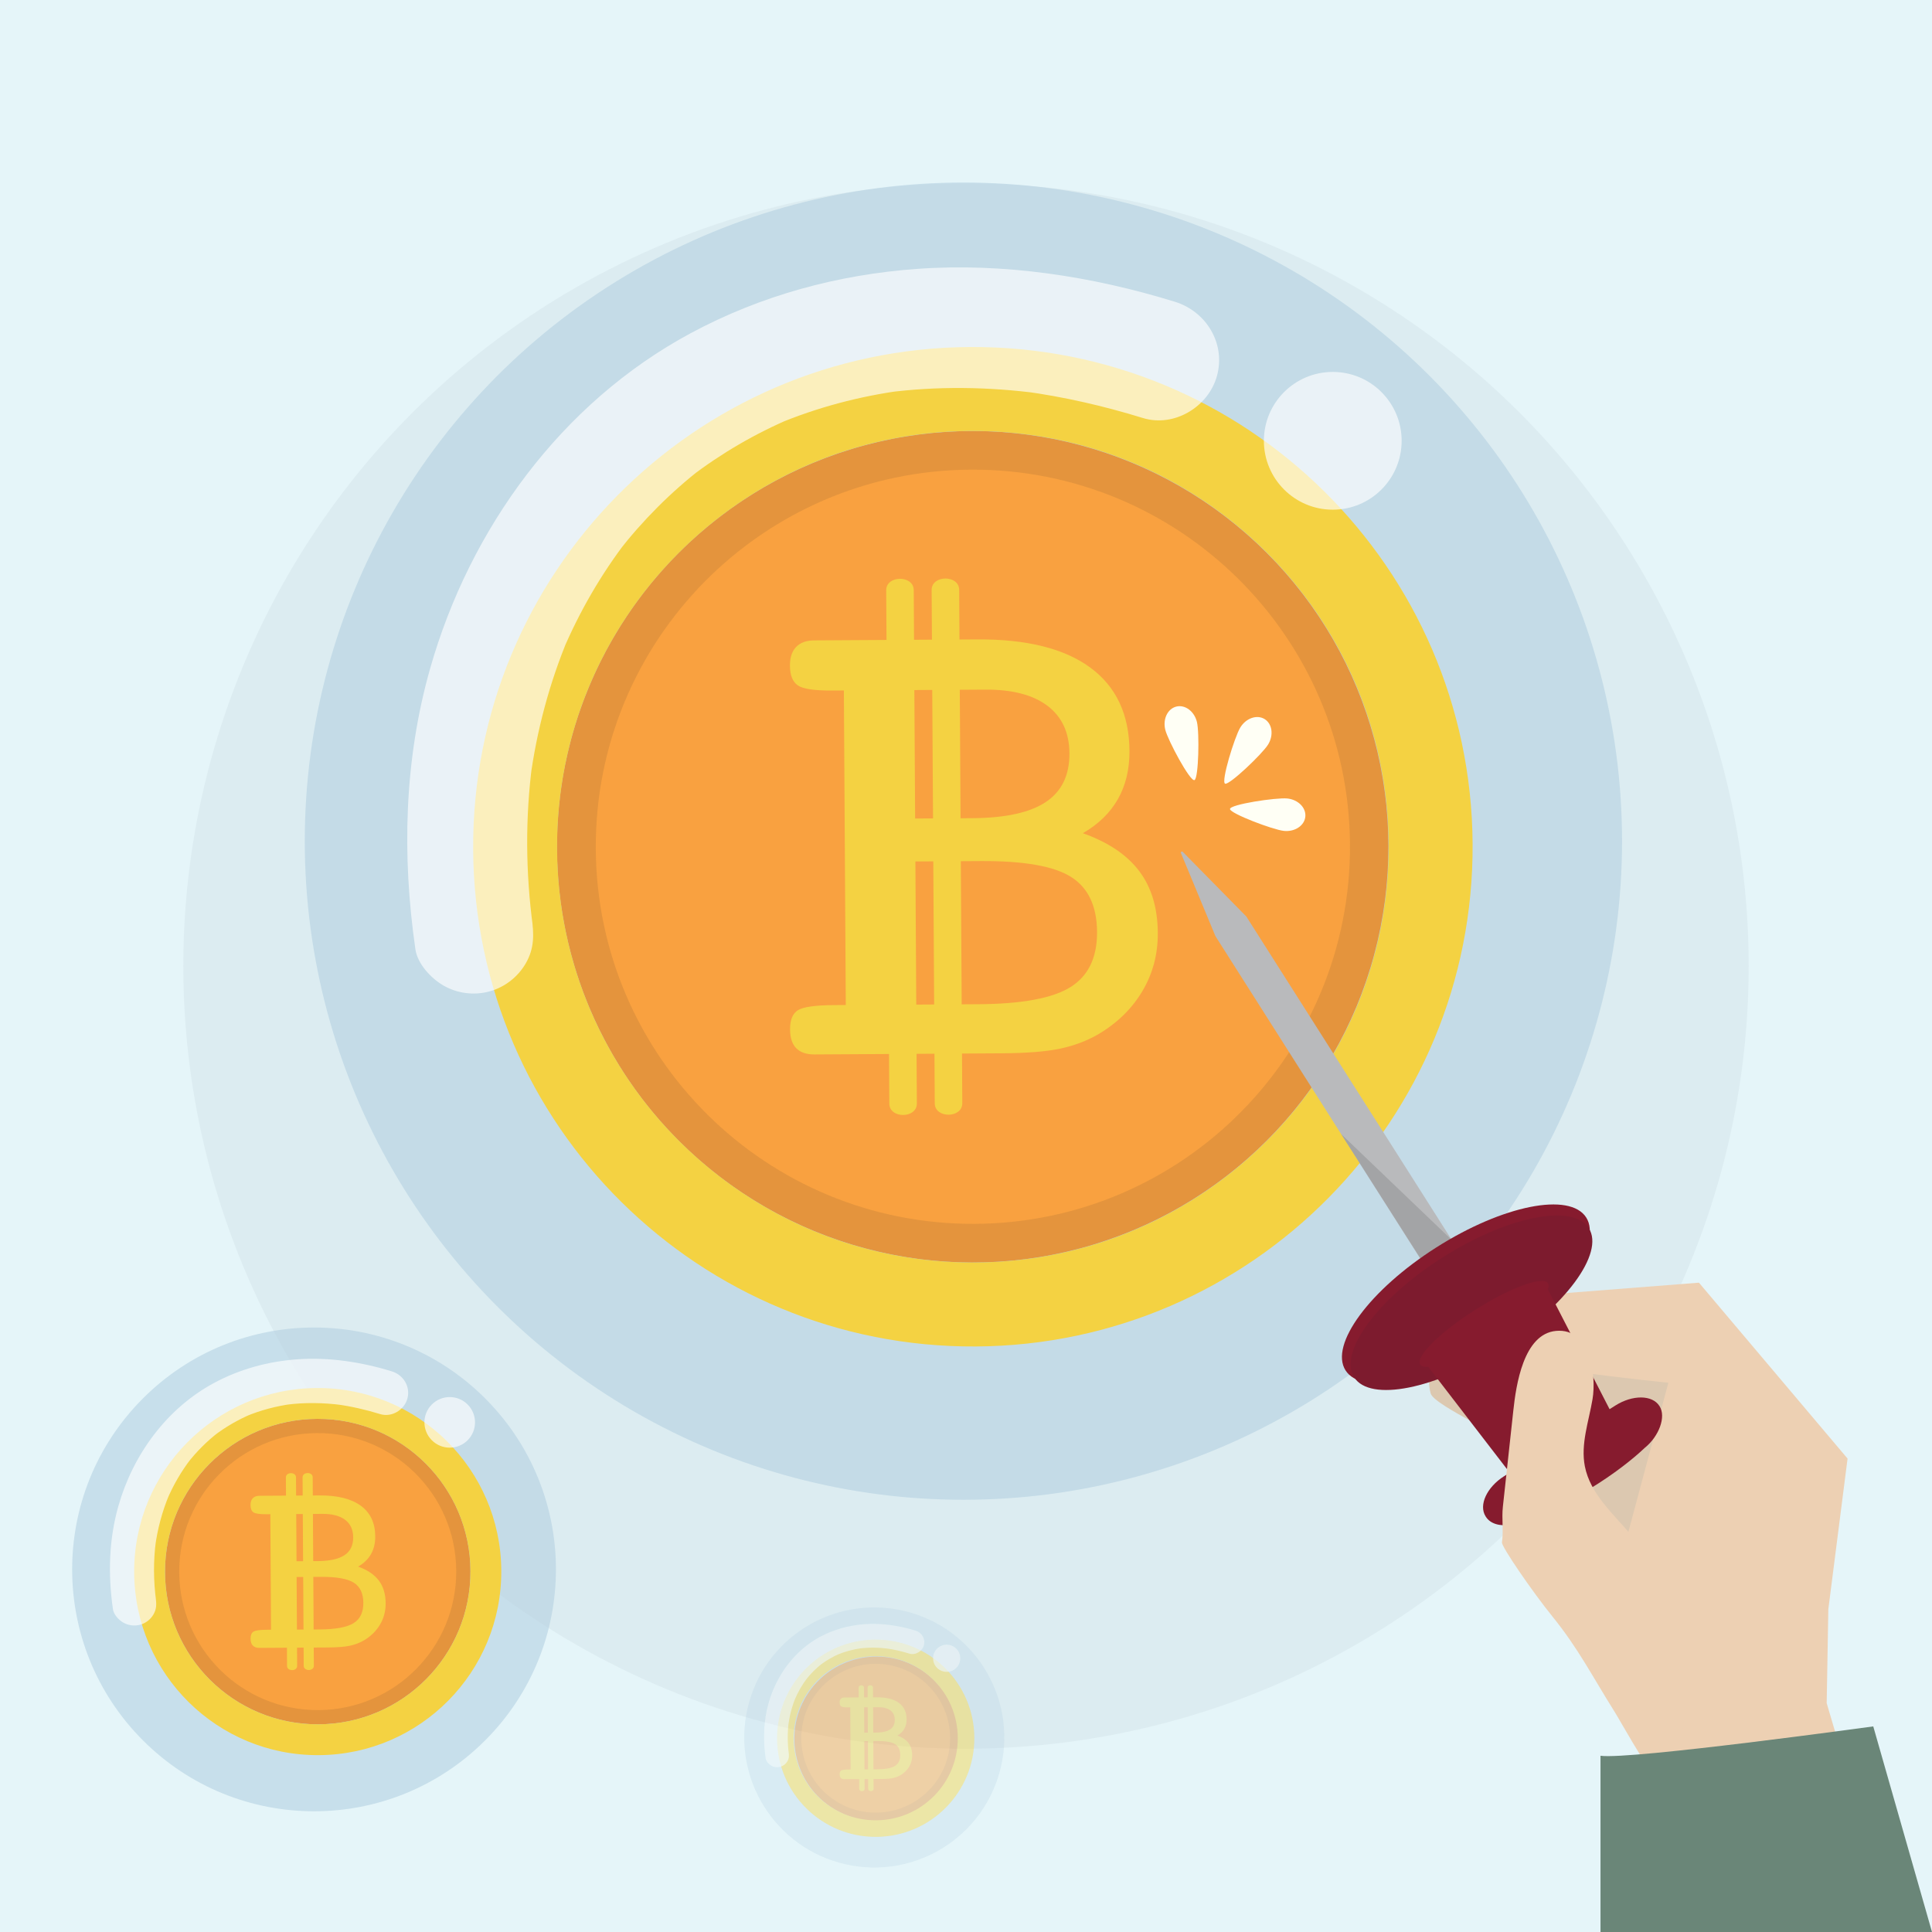 <?xml version="1.0" encoding="utf-8"?>
<!-- Generator: Adobe Illustrator 27.5.0, SVG Export Plug-In . SVG Version: 6.00 Build 0)  -->
<svg version="1.1" xmlns="http://www.w3.org/2000/svg" xmlns:xlink="http://www.w3.org/1999/xlink" x="0px" y="0px"
	 viewBox="0 0 1122 1121.997" style="enable-background:new 0 0 1122 1121.997;" xml:space="preserve">
<g id="background">
	<g>
		<rect x="0" style="fill:#E5F5F9;" width="1122" height="1122"/>
		<circle style="opacity:0.05;fill:#2E4661;" cx="561" cy="561" r="454.545"/>
	</g>
</g>
<g id="object">
	<circle style="opacity:0.59;fill:#B3D1E2;" cx="559.497" cy="488.496" r="382.501"/>
	<g>
		<g>
			
				<ellipse transform="matrix(0.707 -0.707 0.707 0.707 -182.233 543.541)" style="fill:#F9A140;" cx="564.996" cy="491.745" rx="241.47" ry="241.47"/>
			<path style="opacity:0.1;fill:#272525;" d="M563.398,228.532C418.03,229.415,300.9,347.975,301.783,493.343
				c0.883,145.369,119.443,262.498,264.811,261.615c145.368-0.883,262.497-119.443,261.615-264.811
				C827.326,344.778,708.766,227.649,563.398,228.532z M566.326,710.746c-120.951,0.734-219.597-96.72-220.331-217.671
				c-0.734-120.951,96.72-219.596,217.671-220.331c120.951-0.734,219.597,96.72,220.331,217.671
				C784.732,611.366,687.277,710.011,566.326,710.746z"/>
			<path style="fill:#F4D242;" d="M563.234,201.532c-160.28,0.973-289.424,131.695-288.45,291.975
				c0.973,160.28,131.695,289.423,291.975,288.45c160.28-0.973,289.424-131.695,288.45-291.975
				C854.235,329.703,723.514,200.559,563.234,201.532z M566.462,733.21c-133.358,0.81-242.122-106.641-242.932-239.999
				c-0.81-133.358,106.642-242.122,239.999-242.932c133.358-0.81,242.122,106.642,242.932,239.999
				C807.271,623.636,699.82,732.401,566.462,733.21z"/>
		</g>
		<path style="fill:#F4D242;" d="M661.523,505.791c-7.15-9.418-18.045-16.72-32.672-21.905c9.024-5.189,15.81-11.786,20.359-19.791
			c4.544-8,6.789-17.34,6.724-28.019c-0.129-21.218-7.73-37.361-22.803-48.418c-15.069-11.061-36.93-16.505-65.584-16.332
			l-10.336,0.063c-0.058-9.612-0.117-19.225-0.175-28.837c-0.054-8.837-16.044-8.74-15.99,0.097
			c0.058,9.613,0.117,19.225,0.175,28.837l-10.394,0.063c-0.058-9.612-0.117-19.225-0.175-28.837
			c-0.053-8.837-16.044-8.74-15.99,0.097c0.058,9.612,0.117,19.225,0.175,28.837l-41.971,0.255
			c-4.597,0.028-8.104,1.304-10.521,3.818c-2.417,2.514-3.613,6.136-3.584,10.868c0.034,5.545,1.546,9.353,4.531,11.428
			c2.986,2.079,9.683,3.082,20.092,3.018l6.691-0.04l1.109,182.673l-6.691,0.041c-11.221,0.068-18.311,1.09-21.273,3.066
			c-2.961,1.981-4.423,5.676-4.39,11.081c0.03,4.863,1.234,8.506,3.613,10.924c2.379,2.417,5.933,3.614,10.665,3.585l43.189-0.262
			c0.058,9.612,0.117,19.225,0.175,28.837c0.054,8.837,16.044,8.74,15.99-0.097c-0.058-9.612-0.117-19.225-0.175-28.837
			l10.394-0.064c0.058,9.612,0.117,19.225,0.175,28.838c0.054,8.837,16.044,8.74,15.99-0.097
			c-0.058-9.612-0.117-19.225-0.175-28.837l5.265-0.032l17.438-0.106c14.866-0.09,26.352-1.004,34.449-2.745
			c8.102-1.737,15.448-4.52,22.048-8.346c11.046-6.555,19.577-14.918,25.597-25.092c6.025-10.175,8.997-21.409,8.923-33.712
			C672.302,527.215,668.678,515.209,661.523,505.791z M572.181,400.494c15.678-0.095,27.726,3.044,36.147,9.413
			c8.417,6.37,12.665,15.57,12.738,27.599c0.077,12.705-4.495,22.126-13.716,28.264c-9.221,6.138-23.433,9.265-42.621,9.382
			l-6.89,0.042c-0.151-24.87-0.302-49.74-0.453-74.609L572.181,400.494z M541.397,400.681c0.151,24.87,0.302,49.74,0.453,74.609
			l-10.393,0.064c-0.151-24.87-0.302-49.74-0.453-74.61L541.397,400.681z M532.112,583.418c-0.168-27.708-0.336-55.416-0.505-83.123
			l10.394-0.063c0.168,27.707,0.336,55.415,0.505,83.123L532.112,583.418z M621.688,573.241c-10.37,6.488-28.257,9.805-53.667,9.959
			l-9.524,0.058c-0.168-27.707-0.336-55.415-0.505-83.123l11.55-0.07c25.004-0.152,42.497,2.918,52.47,9.21
			c9.973,6.292,15.005,16.937,15.096,31.942C637.199,556.088,632.057,566.762,621.688,573.241z"/>
	</g>
	<g style="opacity:0.65;">
		<circle style="fill:#FFFFFF;" cx="773.996" cy="255.997" r="40"/>
		<g>
			<path style="fill:#FFFFFF;" d="M308.746,532.692c-0.185-1.282-0.366-2.564-0.542-3.847c0.417,3.102,0.833,6.203,1.25,9.304
				c-4.212-31.48-4.461-63.386-0.315-94.886c-0.417,3.101-0.834,6.203-1.25,9.304c3.825-28.276,11.163-55.978,22.197-82.304
				c-1.176,2.787-2.352,5.574-3.528,8.361c9.864-23.285,22.543-45.269,37.991-65.299c-1.824,2.361-3.648,4.722-5.473,7.084
				c14.198-18.255,30.57-34.681,48.869-48.828c-2.361,1.824-4.722,3.648-7.083,5.473c18.075-13.851,37.81-25.324,58.769-34.223
				c-2.787,1.176-5.574,2.352-8.361,3.528c23.303-9.774,47.803-16.243,72.836-19.62c-3.102,0.417-6.203,0.833-9.304,1.25
				c29.472-3.849,59.284-3.389,88.728,0.484c-3.101-0.417-6.203-0.833-9.304-1.25c23.563,3.19,46.752,8.517,69.467,15.524
				c18.229,5.623,38.114-6.485,43.054-24.445c5.176-18.818-6.23-37.435-24.445-43.054c-48.025-14.815-99.313-22.702-149.598-19.101
				c-46.133,3.304-90.768,15.417-131.574,37.358c-75.065,40.361-128.247,113.454-151.313,194.68
				c-15.124,53.258-16.436,108.622-8.569,163.118c1.219,8.447,9.071,16.809,16.085,20.917c8.083,4.735,17.936,6.013,26.97,3.528
				c8.749-2.406,16.334-8.261,20.917-16.085C310.425,550.773,310.158,542.471,308.746,532.692L308.746,532.692z"/>
		</g>
	</g>
	<g>
		
			<ellipse transform="matrix(0.707 -0.707 0.707 0.707 -591.074 396.02)" style="opacity:0.59;fill:#B3D1E2;" cx="182.501" cy="911.499" rx="140.501" ry="140.501"/>
		<g>
			<g>
				<circle style="fill:#F9A140;" cx="184.521" cy="912.692" r="88.697"/>
				<path style="opacity:0.1;fill:#272525;" d="M183.934,816.008c-53.397,0.324-96.421,43.874-96.097,97.271
					c0.324,53.397,43.874,96.421,97.271,96.097c53.397-0.324,96.421-43.874,96.097-97.271
					C280.881,858.708,237.331,815.684,183.934,816.008z M185.01,993.136c-44.428,0.27-80.663-35.527-80.932-79.955
					c-0.27-44.428,35.528-80.663,79.955-80.932c44.428-0.27,80.663,35.528,80.932,79.956
					C265.235,956.632,229.437,992.867,185.01,993.136z"/>
				<path style="fill:#F4D242;" d="M183.874,806.091C124.999,806.448,77.562,854.465,77.92,913.34
					c0.357,58.874,48.374,106.312,107.249,105.954c58.874-0.358,106.312-48.374,105.954-107.249
					C290.765,853.171,242.748,805.734,183.874,806.091z M185.06,1001.388c-48.985,0.298-88.937-39.172-89.234-88.157
					c-0.297-48.985,39.172-88.937,88.157-89.234c48.985-0.297,88.937,39.172,89.234,88.157
					C273.514,961.139,234.045,1001.091,185.06,1001.388z"/>
			</g>
			<path style="fill:#F4D242;" d="M219.978,917.852c-2.626-3.46-6.628-6.142-12.001-8.046c3.315-1.906,5.807-4.329,7.478-7.269
				c1.669-2.939,2.494-6.369,2.47-10.292c-0.047-7.794-2.839-13.724-8.376-17.785c-5.535-4.063-13.565-6.063-24.091-5.999
				l-3.797,0.023c-0.021-3.531-0.043-7.062-0.064-10.592c-0.02-3.246-5.893-3.211-5.874,0.035c0.021,3.531,0.043,7.062,0.064,10.593
				l-3.818,0.023c-0.021-3.531-0.043-7.062-0.064-10.592c-0.02-3.246-5.893-3.21-5.874,0.036c0.021,3.531,0.043,7.062,0.064,10.592
				l-15.417,0.094c-1.689,0.01-2.977,0.479-3.865,1.402c-0.888,0.924-1.327,2.254-1.316,3.992c0.012,2.037,0.568,3.435,1.665,4.198
				c1.097,0.764,3.557,1.132,7.38,1.109l2.458-0.015l0.408,67.1l-2.458,0.015c-4.122,0.025-6.726,0.4-7.814,1.126
				c-1.088,0.728-1.625,2.085-1.613,4.07c0.011,1.786,0.453,3.125,1.327,4.013c0.874,0.888,2.179,1.327,3.918,1.317l15.864-0.096
				c0.021,3.531,0.043,7.062,0.064,10.593c0.02,3.246,5.893,3.21,5.874-0.036c-0.021-3.531-0.043-7.062-0.064-10.592l3.818-0.023
				c0.021,3.531,0.043,7.062,0.064,10.593c0.02,3.246,5.893,3.21,5.874-0.036c-0.021-3.531-0.043-7.062-0.064-10.593l1.934-0.012
				l6.405-0.039c5.461-0.033,9.68-0.369,12.654-1.008c2.976-0.638,5.674-1.66,8.099-3.065c4.057-2.408,7.191-5.48,9.402-9.217
				c2.213-3.737,3.305-7.864,3.277-12.383C223.937,925.721,222.606,921.311,219.978,917.852z M187.16,879.174
				c5.759-0.035,10.184,1.118,13.278,3.458c3.092,2.34,4.652,5.719,4.679,10.138c0.028,4.667-1.651,8.127-5.038,10.382
				c-3.387,2.255-8.607,3.403-15.656,3.446l-2.531,0.015c-0.055-9.135-0.111-18.27-0.166-27.406L187.16,879.174z M175.852,879.243
				c0.055,9.135,0.111,18.271,0.166,27.406l-3.818,0.023c-0.055-9.135-0.111-18.271-0.167-27.406L175.852,879.243z M172.442,946.366
				c-0.062-10.177-0.124-20.355-0.185-30.533l3.818-0.023c0.062,10.178,0.124,20.355,0.185,30.533L172.442,946.366z
				 M205.345,942.628c-3.809,2.383-10.379,3.602-19.713,3.658l-3.498,0.021c-0.062-10.178-0.124-20.355-0.185-30.533l4.243-0.026
				c9.184-0.056,15.61,1.072,19.273,3.383c3.663,2.311,5.512,6.221,5.545,11.733C211.043,936.327,209.154,940.248,205.345,942.628z"
				/>
		</g>
		<g style="opacity:0.65;">
			
				<ellipse transform="matrix(0.707 -0.707 0.707 0.707 -507.608 426.719)" style="fill:#FFFFFF;" cx="261.291" cy="826.097" rx="14.693" ry="14.693"/>
			<g>
				<path style="fill:#FFFFFF;" d="M90.395,927.733c-0.068-0.471-0.134-0.942-0.199-1.413c0.153,1.139,0.306,2.279,0.459,3.418
					c-1.547-11.563-1.639-23.283-0.116-34.854c-0.153,1.139-0.306,2.278-0.459,3.418c1.405-10.386,4.101-20.562,8.153-30.232
					c-0.432,1.024-0.864,2.047-1.296,3.071c3.623-8.553,8.281-16.628,13.955-23.986c-0.67,0.867-1.34,1.735-2.01,2.602
					c5.215-6.705,11.229-12.739,17.951-17.936c-0.867,0.67-1.735,1.34-2.602,2.01c6.639-5.088,13.888-9.302,21.587-12.571
					c-1.024,0.432-2.047,0.864-3.071,1.296c8.56-3.59,17.559-5.966,26.754-7.207c-1.139,0.153-2.279,0.306-3.418,0.459
					c10.826-1.414,21.776-1.245,32.592,0.178c-1.139-0.153-2.278-0.306-3.418-0.459c8.655,1.172,17.173,3.128,25.517,5.702
					c6.696,2.066,14-2.382,15.815-8.979c1.901-6.912-2.288-13.751-8.979-15.815c-17.641-5.442-36.48-8.339-54.951-7.016
					c-16.946,1.214-33.341,5.663-48.33,13.722c-27.573,14.826-47.108,41.674-55.58,71.51c-5.555,19.563-6.037,39.899-3.148,59.917
					c0.448,3.103,3.332,6.174,5.908,7.683c2.969,1.739,6.588,2.209,9.907,1.296c3.214-0.884,6-3.034,7.683-5.908
					C91.011,934.375,90.913,931.325,90.395,927.733L90.395,927.733z"/>
			</g>
		</g>
	</g>
	<g style="opacity:0.45;">
		
			<ellipse transform="matrix(0.223 -0.975 0.975 0.223 -589.036 1278.845)" style="opacity:0.59;fill:#B3D1E2;" cx="507.478" cy="1008.822" rx="75.501" ry="75.501"/>
		<g>
			<g>
				
					<ellipse transform="matrix(0.526 -0.851 0.851 0.526 -617.524 911.579)" style="fill:#F9A140;" cx="508.563" cy="1009.463" rx="47.663" ry="47.663"/>
				<path style="opacity:0.1;fill:#272525;" d="M508.247,957.508c-28.694,0.174-51.814,23.577-51.64,52.271
					c0.174,28.694,23.576,51.814,52.27,51.64s51.814-23.577,51.64-52.271C560.344,980.454,536.942,957.334,508.247,957.508z
					 M508.826,1052.691c-23.874,0.145-43.346-19.091-43.491-42.966c-0.145-23.874,19.091-43.346,42.966-43.491
					c23.874-0.145,43.346,19.091,43.491,42.966C551.936,1033.075,532.7,1052.546,508.826,1052.691z"/>
				<path style="fill:#F4D242;" d="M508.215,952.179c-31.637,0.192-57.129,25.995-56.936,57.632
					c0.192,31.637,25.995,57.129,57.632,56.937c31.637-0.192,57.129-25.995,56.937-57.632
					C565.655,977.478,539.852,951.987,508.215,952.179z M508.852,1057.125c-26.323,0.16-47.792-21.05-47.952-47.373
					c-0.16-26.323,21.05-47.792,47.373-47.952c26.323-0.16,47.792,21.05,47.952,47.373
					C556.385,1035.497,535.176,1056.966,508.852,1057.125z"/>
			</g>
			<path style="fill:#F4D242;" d="M527.616,1012.236c-1.411-1.859-3.562-3.3-6.449-4.324c1.781-1.024,3.121-2.326,4.019-3.906
				c0.897-1.579,1.34-3.423,1.327-5.531c-0.025-4.188-1.526-7.375-4.501-9.557c-2.974-2.184-7.29-3.258-12.945-3.224l-2.04,0.012
				c-0.012-1.897-0.023-3.795-0.035-5.692c-0.011-1.744-3.167-1.725-3.156,0.019c0.012,1.897,0.023,3.795,0.035,5.692l-2.052,0.012
				c-0.012-1.897-0.023-3.795-0.035-5.692c-0.01-1.744-3.167-1.725-3.156,0.019c0.011,1.897,0.023,3.795,0.035,5.692l-8.285,0.05
				c-0.908,0.006-1.6,0.257-2.077,0.754c-0.477,0.496-0.713,1.211-0.707,2.145c0.007,1.094,0.305,1.846,0.895,2.256
				c0.589,0.411,1.911,0.608,3.966,0.596l1.321-0.008l0.219,36.057l-1.321,0.008c-2.215,0.013-3.615,0.215-4.199,0.605
				c-0.584,0.391-0.873,1.12-0.867,2.187c0.006,0.96,0.244,1.679,0.713,2.156c0.47,0.477,1.171,0.713,2.105,0.708l8.525-0.052
				c0.012,1.897,0.023,3.795,0.034,5.692c0.011,1.744,3.167,1.725,3.156-0.019c-0.012-1.897-0.023-3.795-0.035-5.692l2.052-0.013
				c0.012,1.897,0.023,3.795,0.035,5.692c0.011,1.744,3.167,1.725,3.156-0.019c-0.012-1.897-0.023-3.795-0.035-5.692l1.039-0.006
				l3.442-0.021c2.934-0.018,5.202-0.198,6.8-0.542c1.599-0.343,3.049-0.892,4.352-1.647c2.18-1.294,3.864-2.945,5.052-4.953
				c1.189-2.008,1.776-4.226,1.761-6.654C529.744,1016.464,529.029,1014.095,527.616,1012.236z M509.981,991.451
				c3.095-0.019,5.473,0.601,7.135,1.858c1.661,1.257,2.5,3.073,2.514,5.448c0.015,2.508-0.887,4.367-2.707,5.579
				c-1.82,1.212-4.625,1.829-8.413,1.852l-1.36,0.008c-0.03-4.909-0.06-9.818-0.089-14.727L509.981,991.451z M503.905,991.488
				c0.03,4.909,0.06,9.818,0.089,14.727l-2.052,0.013c-0.03-4.909-0.06-9.818-0.09-14.727L503.905,991.488z M502.072,1027.558
				c-0.033-5.469-0.066-10.938-0.1-16.408l2.052-0.013c0.033,5.469,0.066,10.938,0.1,16.407L502.072,1027.558z M519.753,1025.55
				c-2.047,1.281-5.578,1.935-10.593,1.966l-1.88,0.011c-0.033-5.469-0.066-10.938-0.1-16.407l2.28-0.014
				c4.935-0.03,8.388,0.576,10.357,1.818s2.962,3.343,2.98,6.305C522.815,1022.164,521.8,1024.271,519.753,1025.55z"/>
		</g>
		<g style="opacity:0.65;">
			
				<ellipse transform="matrix(0.154 -0.988 0.988 0.154 -486.271 1357.964)" style="fill:#FFFFFF;" cx="549.817" cy="962.929" rx="7.896" ry="7.895"/>
			<g>
				<path style="fill:#FFFFFF;" d="M457.982,1017.546c-0.036-0.253-0.072-0.506-0.107-0.759c0.082,0.612,0.165,1.224,0.247,1.837
					c-0.831-6.214-0.88-12.512-0.062-18.729c-0.082,0.612-0.164,1.224-0.247,1.837c0.755-5.581,2.203-11.049,4.381-16.246
					c-0.232,0.55-0.464,1.1-0.697,1.65c1.947-4.596,4.45-8.936,7.499-12.889c-0.36,0.466-0.72,0.932-1.08,1.398
					c2.802-3.603,6.034-6.846,9.646-9.638c-0.466,0.36-0.932,0.72-1.398,1.08c3.568-2.734,7.463-4.999,11.6-6.755
					c-0.55,0.232-1.1,0.464-1.65,0.697c4.6-1.929,9.436-3.206,14.377-3.873c-0.612,0.082-1.224,0.164-1.837,0.247
					c5.817-0.76,11.702-0.669,17.514,0.096c-0.612-0.082-1.224-0.164-1.836-0.247c4.651,0.63,9.228,1.681,13.712,3.064
					c3.598,1.11,7.523-1.28,8.498-4.825c1.022-3.714-1.23-7.389-4.825-8.498c-9.479-2.924-19.603-4.481-29.529-3.77
					c-9.106,0.652-17.916,3.043-25.971,7.374c-14.817,7.967-25.314,22.394-29.867,38.427c-2.985,10.512-3.244,21.441-1.691,32.197
					c0.241,1.667,1.791,3.318,3.175,4.129c1.596,0.935,3.54,1.187,5.324,0.696c1.727-0.475,3.224-1.631,4.129-3.175
					C458.314,1021.115,458.261,1019.476,457.982,1017.546L457.982,1017.546z"/>
			</g>
		</g>
	</g>
	<g>
		<g>
			<path style="fill:#DCC8B0;" d="M924.837,770.195c-21.219-4.329-43.594-7.813-63.359-2.318
				c-19.766,5.495-35.644,22.781-30.618,41.361c1.915,7.081,46.725,26.638,51.267,32.939c34.78,48.246,29.376,83.405,64.155,131.651
				c19.358-6.34,32.063-21.879,41.27-37.955c7.958-13.894,14.034-28.665,20.094-43.4c9.417-22.899,18.743-48.651,6.87-72.516
				C999.861,790.504,960.022,777.374,924.837,770.195z"/>
			<path style="fill:#EDD0B3;" d="M1060.842,989.104l0.955-54.582l11.169-87.458l-86.311-102.156l-139.17,10.869
				c0,0-18.55,14.226,0.17,25.789c18.72,11.563,121.24,21.437,121.24,21.437l-27.275,101.749l15.087,121.755l10.846,95.491h132.516
				L1060.842,989.104z"/>
			<g>
				<g>
					<path style="fill:#B9BABC;" d="M854.001,737.248L723.798,532.254l-37.027-37.652c-0.325-0.33-1.187,0.227-1.01,0.653
						l20.089,48.399l130.202,204.994L854.001,737.248z"/>
					<polygon style="opacity:0.15;fill:#2B2A2A;" points="843.685,720.664 827.776,735.316 778.8,658.533 					"/>
				</g>
				<g>
					<g>
						
							<ellipse transform="matrix(0.844 -0.536 0.536 0.844 -270.137 573.662)" style="fill:#861B2E;" cx="851.514" cy="751.412" rx="82.805" ry="32.001"/>
						
							<ellipse transform="matrix(0.844 -0.536 0.536 0.844 -272.376 576.205)" style="fill:#7D1B2E;" cx="854.768" cy="756.534" rx="80.753" ry="31.209"/>
					</g>
					<path style="fill:#861B2E;" d="M877.29,885.484c8.77-1.239,23.031-6.989,46.023-20.904
						c13.81-8.358,25.118-17.333,31.909-23.788c8.376-6.773,12.385-18.111,8.616-24.045l-0.151-0.238
						c-4.124-6.492-15.601-6.59-25.635-0.216l-3.292,2.091l-35.889-69.645c0.58-1.434,0.642-2.606,0.11-3.442
						c-2.864-4.509-21.8,2.389-42.295,15.406c-20.495,13.017-34.788,27.225-31.924,31.734c0.692,1.089,2.329,1.507,4.691,1.339
						l47.294,61.455l-3.292,2.091c-10.034,6.373-14.825,16.803-10.701,23.295l0.151,0.238
						C865.507,884.953,871.04,886.5,877.29,885.484z"/>
				</g>
			</g>
			<path style="fill:#EDD0B3;" d="M958.875,1027.625c-3.462-2.091-18.022-28.471-21.379-33.802
				c-12.714-20.19-20.838-36.407-35.852-54.951c-11.669-14.411-29.747-40.733-29.392-43.132c1.007-6.813-0.224-13.751,0.52-20.599
				c2.029-18.682,4.058-37.364,6.088-56.049c1.561-14.374,5.794-44.486,24.861-46.186c19.838-1.769,23.489,25.677,21.125,39.691
				c-2.189,12.977-6.972,26.036-4.453,38.953c3.111,15.947,16.4,27.494,26.9,39.893c26.072,30.788,43.802,16.533,29.645,113.232
				c-1.04,7.101-3.615,17.082-10.122,21.39C963.141,1028.498,960.667,1028.708,958.875,1027.625z"/>
		</g>
		<path style="fill:#6A8678;" d="M929.485,1121.997H1122l-34.117-119.405c0,0-141.34,19.495-158.399,17.058V1121.997z"/>
	</g>
	<g>
		<path style="fill:#FFFFF5;" d="M695.102,419.246c1.529,6.174,0.994,32.65-1.386,33.779c-2.475,1.174-15.461-23.054-16.99-29.228
			c-1.529-6.174,1.345-12.197,6.42-13.454C688.22,409.086,693.573,413.073,695.102,419.246z"/>
		<path style="fill:#FFFFF5;" d="M736.468,432.344c-3.313,5.43-22.507,23.674-24.983,22.776c-2.575-0.933,5.509-27.206,8.822-32.636
			c3.312-5.43,9.615-7.624,14.078-4.901C738.848,420.306,739.781,426.915,736.468,432.344z"/>
		<path style="fill:#FFFFF5;" d="M745.658,482.547c-6.328-0.637-31.082-10.046-31.345-12.667c-0.273-2.725,26.911-6.806,33.24-6.17
			s11.034,5.369,10.511,10.571C757.541,479.483,751.986,483.184,745.658,482.547z"/>
	</g>
</g>
</svg>
